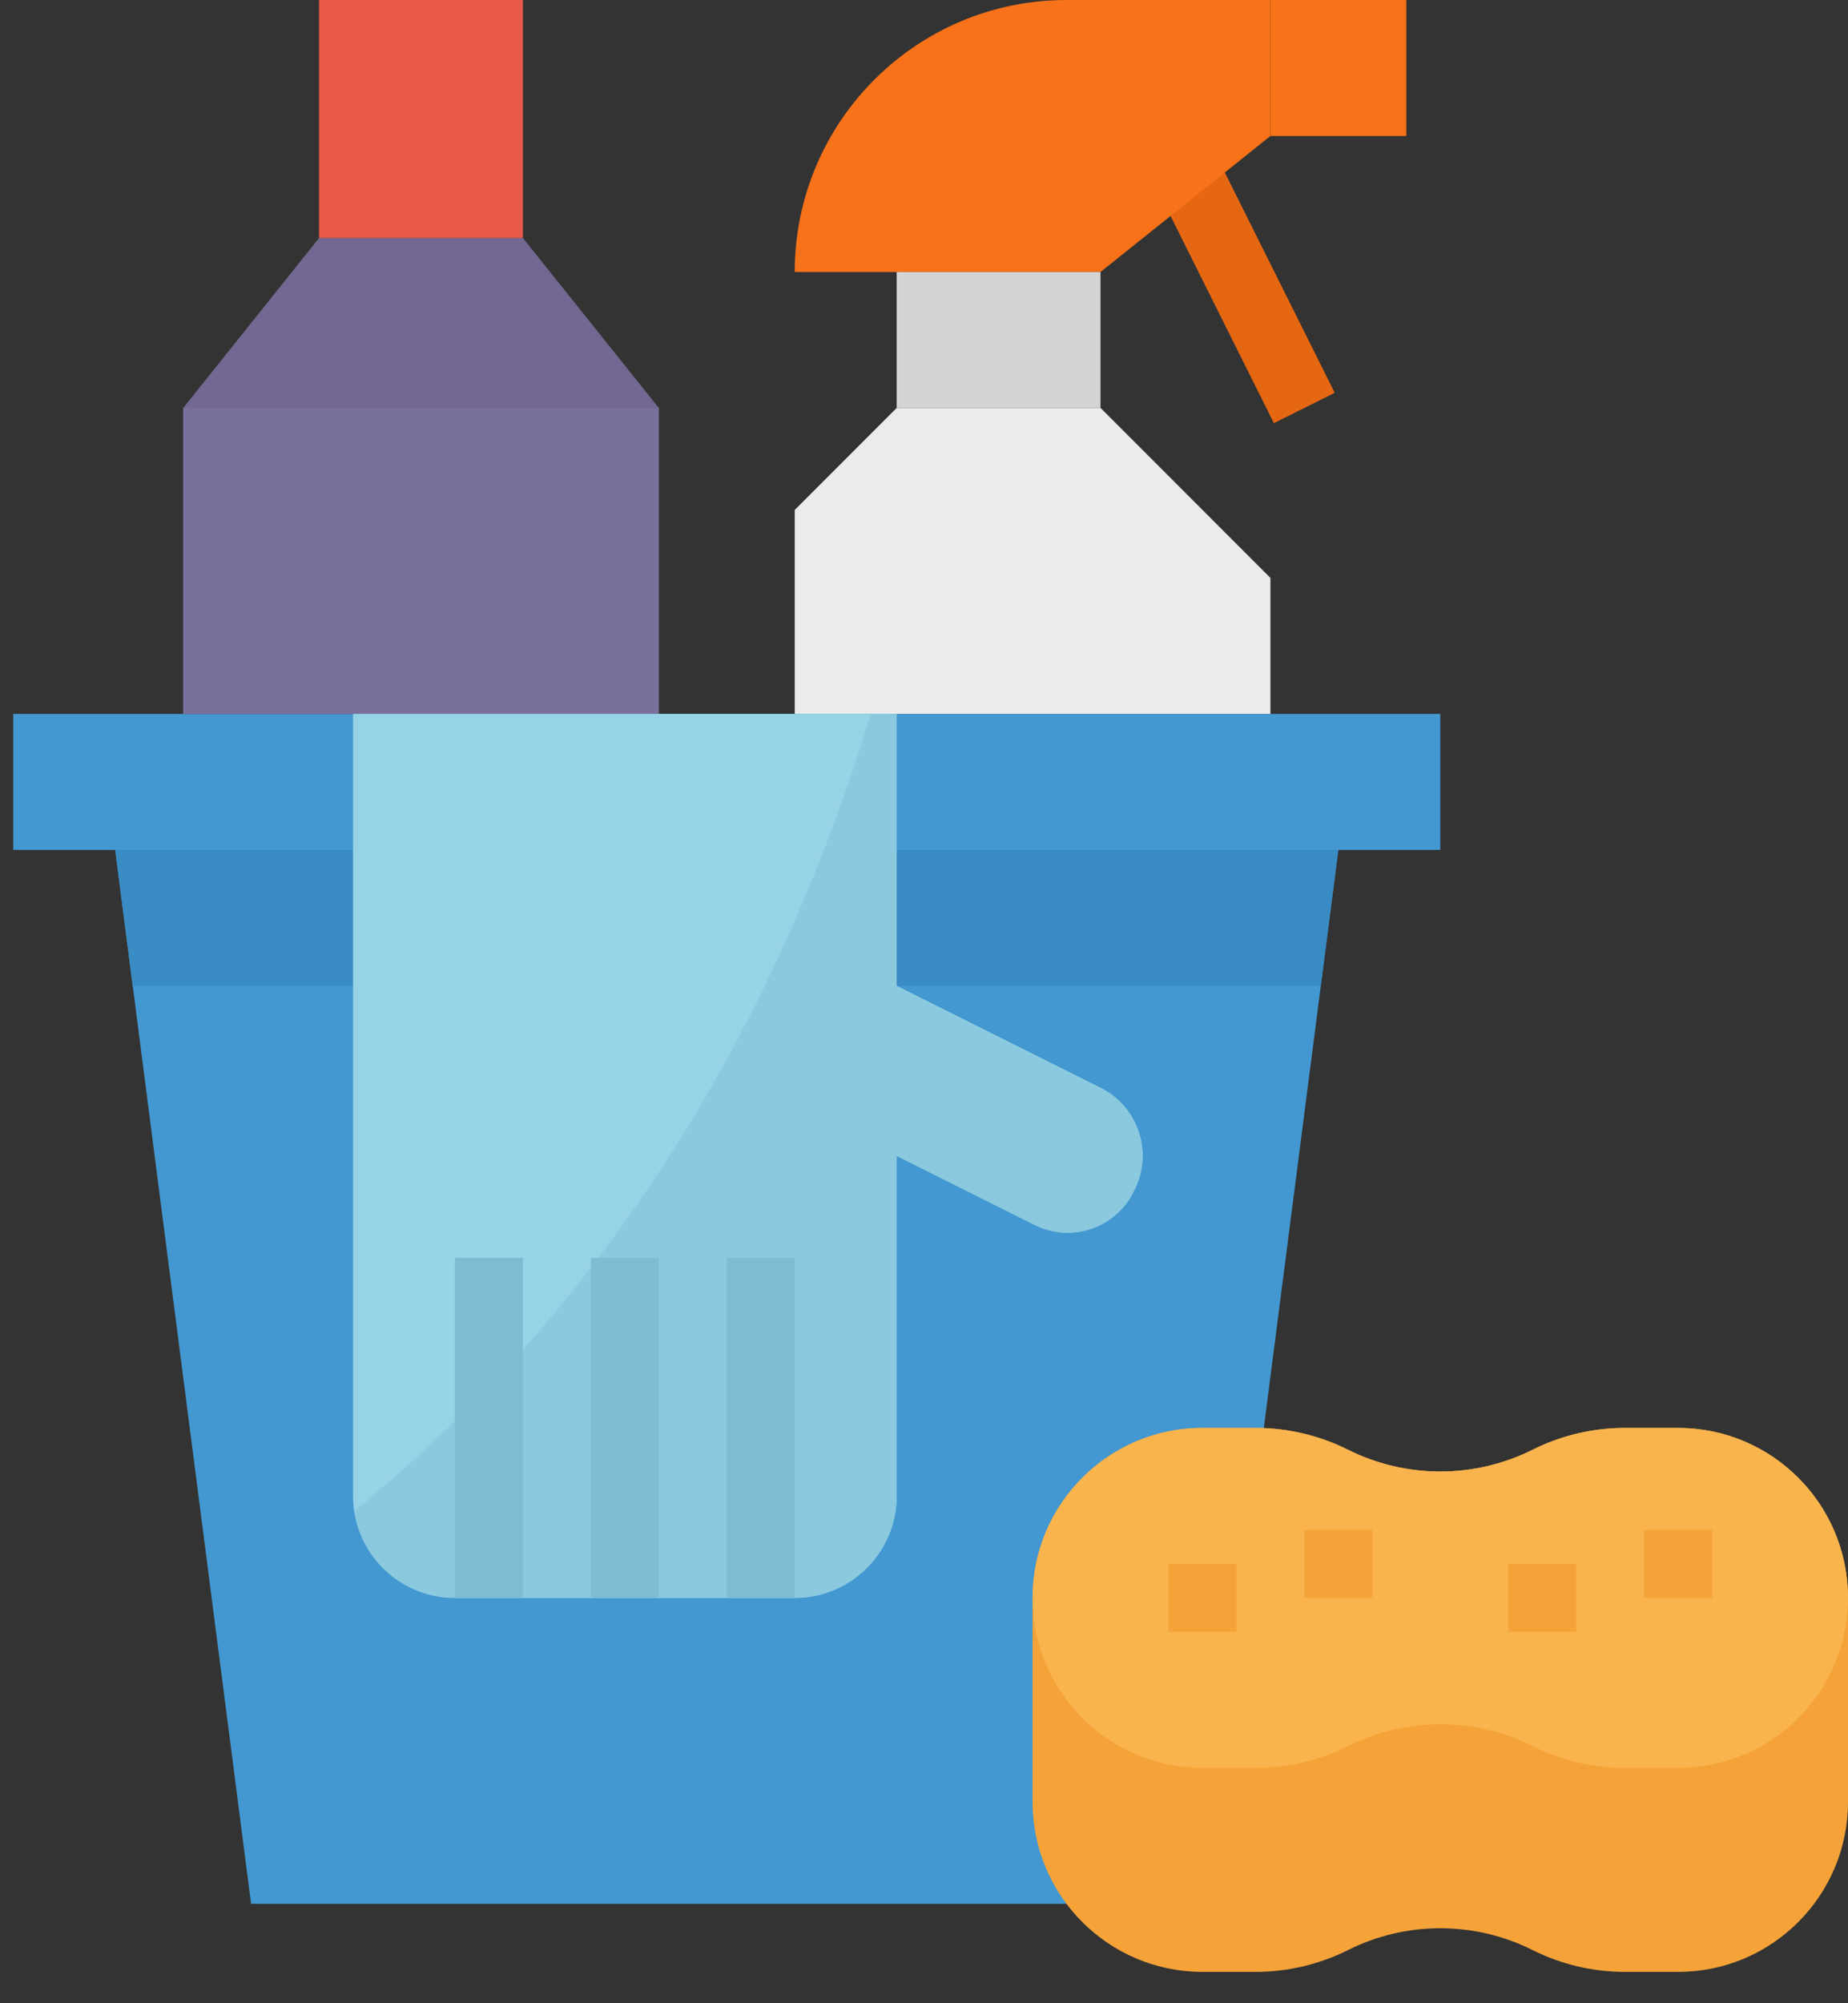 <svg width="24" height="26" viewBox="0 0 24 26" fill="none" xmlns="http://www.w3.org/2000/svg">
<rect x="0" y="0" width="24" height="26" fill="#333333" stroke="none"/>
<path d="M15.616 24.71H3.261L1.496 11.031H17.381L15.616 24.71Z" fill="#4398D1"/>
<path d="M18.705 9.266H0.172V11.031H18.705V9.266Z" fill="#4398D1"/>
<path d="M1.496 11.031L1.724 12.796H17.153L17.381 11.031H1.496Z" fill="#398CC4"/>
<path d="M8.556 9.266H2.379V5.295L4.144 3.089H6.791L8.556 5.295V9.266Z" fill="#726891"/>
<path d="M6.791 0H4.143V3.089H6.791V0Z" fill="#E8594A"/>
<path d="M8.556 5.295H2.379V9.266H8.556V5.295Z" fill="#7A709C"/>
<path d="M15.533 1.49L14.743 1.884L16.544 5.492L17.334 5.098L15.533 1.49Z" fill="#E66712"/>
<path d="M18.264 0H16.499V1.765H18.264V0Z" fill="#F77219"/>
<path d="M14.293 3.53H10.321C10.321 1.581 11.902 0 13.851 0H16.499V1.765L14.293 3.53Z" fill="#F77219"/>
<path d="M14.292 3.53H11.645V5.295H14.292V3.53Z" fill="#D4D4D4"/>
<path d="M11.645 5.295H14.293L16.499 7.501V9.266H10.321V6.619L11.645 5.295Z" fill="#EBEBEB"/>
<path d="M21.794 18.533H21.103C20.687 18.533 20.276 18.63 19.904 18.816C19.149 19.193 18.261 19.193 17.506 18.816C17.134 18.63 16.723 18.533 16.307 18.533H15.616C14.398 18.533 13.41 19.521 13.41 20.739V23.387C13.41 24.605 14.398 25.593 15.616 25.593H16.307C16.723 25.593 17.134 25.496 17.506 25.31C18.261 24.932 19.149 24.932 19.904 25.31C20.276 25.496 20.687 25.593 21.103 25.593H21.794C23.012 25.593 24 24.605 24 23.387V20.739C24 19.521 23.012 18.533 21.794 18.533Z" fill="#F5A338"/>
<path d="M21.794 22.945H21.103C20.687 22.945 20.276 22.848 19.904 22.662C19.149 22.285 18.261 22.285 17.506 22.662C17.134 22.848 16.723 22.945 16.307 22.945H15.616C14.398 22.945 13.41 21.957 13.41 20.739C13.41 19.521 14.398 18.533 15.616 18.533H16.307C16.723 18.533 17.134 18.63 17.506 18.816C18.261 19.193 19.149 19.193 19.904 18.816C20.276 18.63 20.687 18.533 21.103 18.533H21.794C23.012 18.533 24 19.521 24 20.739C24 21.957 23.012 22.945 21.794 22.945Z" fill="#F9B44D"/>
<path d="M22.235 19.856H21.352V20.739H22.235V19.856Z" fill="#F5A338"/>
<path d="M17.822 19.856H16.94V20.739H17.822V19.856Z" fill="#F5A338"/>
<path d="M16.057 20.298H15.175V21.18H16.057V20.298Z" fill="#F5A338"/>
<path d="M20.47 20.298H19.588V21.18H20.47V20.298Z" fill="#F5A338"/>
<path d="M11.645 12.796V9.266H4.585V19.415C4.585 20.146 5.177 20.739 5.908 20.739H10.321C11.052 20.739 11.645 20.146 11.645 19.415V15.002L13.436 15.898C13.909 16.135 14.483 15.943 14.72 15.471C14.72 15.47 14.72 15.47 14.72 15.47L14.731 15.448C14.978 14.963 14.785 14.37 14.301 14.123C14.299 14.122 14.297 14.121 14.294 14.12L11.645 12.796Z" fill="#97D3E6"/>
<path d="M14.294 14.12L11.645 12.796V9.266H11.31C9.709 14.532 6.898 17.751 4.603 19.61C4.698 20.258 5.254 20.738 5.909 20.739H10.321C11.052 20.739 11.645 20.146 11.645 19.415V15.002L13.436 15.898C13.909 16.135 14.483 15.943 14.72 15.471C14.72 15.47 14.72 15.47 14.72 15.47L14.731 15.448C14.978 14.963 14.785 14.37 14.301 14.123C14.299 14.122 14.297 14.121 14.294 14.12Z" fill="#8AC9DE"/>
<path d="M6.791 16.326H5.908V20.739H6.791V16.326Z" fill="#7DBDD1"/>
<path d="M8.556 16.326H7.673V20.739H8.556V16.326Z" fill="#7DBDD1"/>
<path d="M10.32 16.326H9.438V20.739H10.32V16.326Z" fill="#7DBDD1"/>
</svg>
